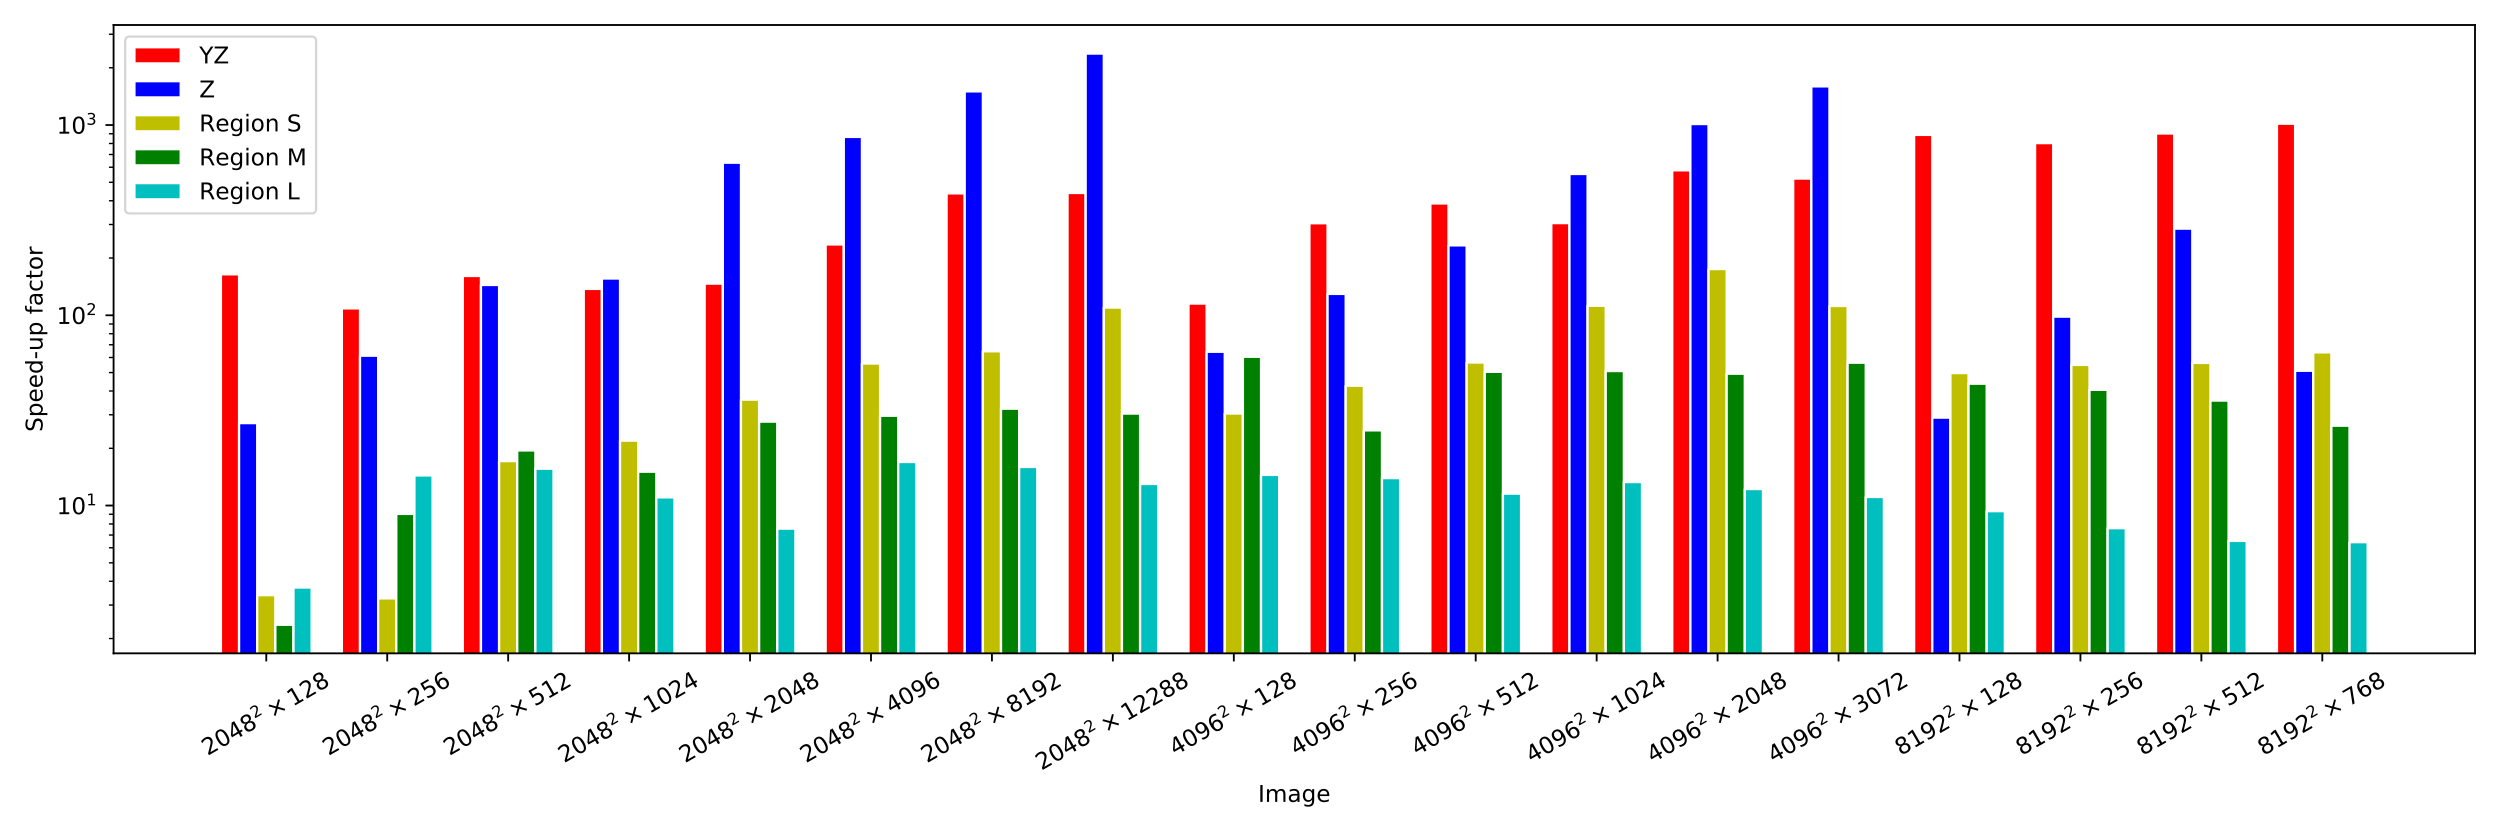 <?xml version="1.0" encoding="utf-8" standalone="no"?>
<!DOCTYPE svg PUBLIC "-//W3C//DTD SVG 1.1//EN"
  "http://www.w3.org/Graphics/SVG/1.1/DTD/svg11.dtd">
<!-- Created with matplotlib (https://matplotlib.org/) -->
<svg height="360pt" version="1.1" viewBox="0 0 1080 360" width="1080pt" xmlns="http://www.w3.org/2000/svg" xmlns:xlink="http://www.w3.org/1999/xlink">
 <defs>
  <style type="text/css">
*{stroke-linecap:butt;stroke-linejoin:round;}
  </style>
 </defs>
 <g id="figure_1">
  <g id="patch_1">
   <path d="M 0 360 
L 1080 360 
L 1080 0 
L 0 0 
z
" style="fill:#ffffff;"/>
  </g>
  <g id="axes_1">
   <g id="patch_2">
    <path d="M 49.068 282.23 
L 1069.2 282.23 
L 1069.2 10.8 
L 49.068 10.8 
z
" style="fill:#ffffff;"/>
   </g>
   <g id="patch_3">
    <path clip-path="url(#pa72e9d0387)" d="M 95.438 82492.736 
L 103.275 82492.736 
L 103.275 118.49 
L 95.438 118.49 
z
" style="fill:#ff0000;stroke:#ffffff;stroke-linejoin:miter;"/>
   </g>
   <g id="patch_4">
    <path clip-path="url(#pa72e9d0387)" d="M 147.686 82492.736 
L 155.523 82492.736 
L 155.523 133.211 
L 147.686 133.211 
z
" style="fill:#ff0000;stroke:#ffffff;stroke-linejoin:miter;"/>
   </g>
   <g id="patch_5">
    <path clip-path="url(#pa72e9d0387)" d="M 199.933 82492.736 
L 207.77 82492.736 
L 207.77 119.224 
L 199.933 119.224 
z
" style="fill:#ff0000;stroke:#ffffff;stroke-linejoin:miter;"/>
   </g>
   <g id="patch_6">
    <path clip-path="url(#pa72e9d0387)" d="M 252.18 82492.736 
L 260.018 82492.736 
L 260.018 124.811 
L 252.18 124.811 
z
" style="fill:#ff0000;stroke:#ffffff;stroke-linejoin:miter;"/>
   </g>
   <g id="patch_7">
    <path clip-path="url(#pa72e9d0387)" d="M 304.428 82492.736 
L 312.265 82492.736 
L 312.265 122.523 
L 304.428 122.523 
z
" style="fill:#ff0000;stroke:#ffffff;stroke-linejoin:miter;"/>
   </g>
   <g id="patch_8">
    <path clip-path="url(#pa72e9d0387)" d="M 356.675 82492.736 
L 364.512 82492.736 
L 364.512 105.614 
L 356.675 105.614 
z
" style="fill:#ff0000;stroke:#ffffff;stroke-linejoin:miter;"/>
   </g>
   <g id="patch_9">
    <path clip-path="url(#pa72e9d0387)" d="M 408.923 82492.736 
L 416.76 82492.736 
L 416.76 83.538 
L 408.923 83.538 
z
" style="fill:#ff0000;stroke:#ffffff;stroke-linejoin:miter;"/>
   </g>
   <g id="patch_10">
    <path clip-path="url(#pa72e9d0387)" d="M 461.17 82492.736 
L 469.007 82492.736 
L 469.007 83.364 
L 461.17 83.364 
z
" style="fill:#ff0000;stroke:#ffffff;stroke-linejoin:miter;"/>
   </g>
   <g id="patch_11">
    <path clip-path="url(#pa72e9d0387)" d="M 513.418 82492.736 
L 521.255 82492.736 
L 521.255 131.147 
L 513.418 131.147 
z
" style="fill:#ff0000;stroke:#ffffff;stroke-linejoin:miter;"/>
   </g>
   <g id="patch_12">
    <path clip-path="url(#pa72e9d0387)" d="M 565.665 82492.736 
L 573.502 82492.736 
L 573.502 96.433 
L 565.665 96.433 
z
" style="fill:#ff0000;stroke:#ffffff;stroke-linejoin:miter;"/>
   </g>
   <g id="patch_13">
    <path clip-path="url(#pa72e9d0387)" d="M 617.913 82492.736 
L 625.75 82492.736 
L 625.75 87.901 
L 617.913 87.901 
z
" style="fill:#ff0000;stroke:#ffffff;stroke-linejoin:miter;"/>
   </g>
   <g id="patch_14">
    <path clip-path="url(#pa72e9d0387)" d="M 670.16 82492.736 
L 677.997 82492.736 
L 677.997 96.397 
L 670.16 96.397 
z
" style="fill:#ff0000;stroke:#ffffff;stroke-linejoin:miter;"/>
   </g>
   <g id="patch_15">
    <path clip-path="url(#pa72e9d0387)" d="M 722.408 82492.736 
L 730.245 82492.736 
L 730.245 73.575 
L 722.408 73.575 
z
" style="fill:#ff0000;stroke:#ffffff;stroke-linejoin:miter;"/>
   </g>
   <g id="patch_16">
    <path clip-path="url(#pa72e9d0387)" d="M 774.655 82492.736 
L 782.492 82492.736 
L 782.492 77.14 
L 774.655 77.14 
z
" style="fill:#ff0000;stroke:#ffffff;stroke-linejoin:miter;"/>
   </g>
   <g id="patch_17">
    <path clip-path="url(#pa72e9d0387)" d="M 826.902 82492.736 
L 834.74 82492.736 
L 834.74 58.285 
L 826.902 58.285 
z
" style="fill:#ff0000;stroke:#ffffff;stroke-linejoin:miter;"/>
   </g>
   <g id="patch_18">
    <path clip-path="url(#pa72e9d0387)" d="M 879.15 82492.736 
L 886.987 82492.736 
L 886.987 61.813 
L 879.15 61.813 
z
" style="fill:#ff0000;stroke:#ffffff;stroke-linejoin:miter;"/>
   </g>
   <g id="patch_19">
    <path clip-path="url(#pa72e9d0387)" d="M 931.397 82492.736 
L 939.234 82492.736 
L 939.234 57.672 
L 931.397 57.672 
z
" style="fill:#ff0000;stroke:#ffffff;stroke-linejoin:miter;"/>
   </g>
   <g id="patch_20">
    <path clip-path="url(#pa72e9d0387)" d="M 983.645 82492.736 
L 991.482 82492.736 
L 991.482 53.45 
L 983.645 53.45 
z
" style="fill:#ff0000;stroke:#ffffff;stroke-linejoin:miter;"/>
   </g>
   <g id="patch_21">
    <path clip-path="url(#pa72e9d0387)" d="M 103.275 82492.736 
L 111.112 82492.736 
L 111.112 182.774 
L 103.275 182.774 
z
" style="fill:#0000ff;stroke:#ffffff;stroke-linejoin:miter;"/>
   </g>
   <g id="patch_22">
    <path clip-path="url(#pa72e9d0387)" d="M 155.523 82492.736 
L 163.36 82492.736 
L 163.36 153.676 
L 155.523 153.676 
z
" style="fill:#0000ff;stroke:#ffffff;stroke-linejoin:miter;"/>
   </g>
   <g id="patch_23">
    <path clip-path="url(#pa72e9d0387)" d="M 207.77 82492.736 
L 215.607 82492.736 
L 215.607 123.115 
L 207.77 123.115 
z
" style="fill:#0000ff;stroke:#ffffff;stroke-linejoin:miter;"/>
   </g>
   <g id="patch_24">
    <path clip-path="url(#pa72e9d0387)" d="M 260.018 82492.736 
L 267.855 82492.736 
L 267.855 120.306 
L 260.018 120.306 
z
" style="fill:#0000ff;stroke:#ffffff;stroke-linejoin:miter;"/>
   </g>
   <g id="patch_25">
    <path clip-path="url(#pa72e9d0387)" d="M 312.265 82492.736 
L 320.102 82492.736 
L 320.102 70.291 
L 312.265 70.291 
z
" style="fill:#0000ff;stroke:#ffffff;stroke-linejoin:miter;"/>
   </g>
   <g id="patch_26">
    <path clip-path="url(#pa72e9d0387)" d="M 364.512 82492.736 
L 372.35 82492.736 
L 372.35 59.139 
L 364.512 59.139 
z
" style="fill:#0000ff;stroke:#ffffff;stroke-linejoin:miter;"/>
   </g>
   <g id="patch_27">
    <path clip-path="url(#pa72e9d0387)" d="M 416.76 82492.736 
L 424.597 82492.736 
L 424.597 39.465 
L 416.76 39.465 
z
" style="fill:#0000ff;stroke:#ffffff;stroke-linejoin:miter;"/>
   </g>
   <g id="patch_28">
    <path clip-path="url(#pa72e9d0387)" d="M 469.007 82492.736 
L 476.845 82492.736 
L 476.845 23.138 
L 469.007 23.138 
z
" style="fill:#0000ff;stroke:#ffffff;stroke-linejoin:miter;"/>
   </g>
   <g id="patch_29">
    <path clip-path="url(#pa72e9d0387)" d="M 521.255 82492.736 
L 529.092 82492.736 
L 529.092 151.961 
L 521.255 151.961 
z
" style="fill:#0000ff;stroke:#ffffff;stroke-linejoin:miter;"/>
   </g>
   <g id="patch_30">
    <path clip-path="url(#pa72e9d0387)" d="M 573.502 82492.736 
L 581.339 82492.736 
L 581.339 126.972 
L 573.502 126.972 
z
" style="fill:#0000ff;stroke:#ffffff;stroke-linejoin:miter;"/>
   </g>
   <g id="patch_31">
    <path clip-path="url(#pa72e9d0387)" d="M 625.75 82492.736 
L 633.587 82492.736 
L 633.587 106.005 
L 625.75 106.005 
z
" style="fill:#0000ff;stroke:#ffffff;stroke-linejoin:miter;"/>
   </g>
   <g id="patch_32">
    <path clip-path="url(#pa72e9d0387)" d="M 677.997 82492.736 
L 685.834 82492.736 
L 685.834 75.166 
L 677.997 75.166 
z
" style="fill:#0000ff;stroke:#ffffff;stroke-linejoin:miter;"/>
   </g>
   <g id="patch_33">
    <path clip-path="url(#pa72e9d0387)" d="M 730.245 82492.736 
L 738.082 82492.736 
L 738.082 53.59 
L 730.245 53.59 
z
" style="fill:#0000ff;stroke:#ffffff;stroke-linejoin:miter;"/>
   </g>
   <g id="patch_34">
    <path clip-path="url(#pa72e9d0387)" d="M 782.492 82492.736 
L 790.329 82492.736 
L 790.329 37.31 
L 782.492 37.31 
z
" style="fill:#0000ff;stroke:#ffffff;stroke-linejoin:miter;"/>
   </g>
   <g id="patch_35">
    <path clip-path="url(#pa72e9d0387)" d="M 834.74 82492.736 
L 842.577 82492.736 
L 842.577 180.418 
L 834.74 180.418 
z
" style="fill:#0000ff;stroke:#ffffff;stroke-linejoin:miter;"/>
   </g>
   <g id="patch_36">
    <path clip-path="url(#pa72e9d0387)" d="M 886.987 82492.736 
L 894.824 82492.736 
L 894.824 136.777 
L 886.987 136.777 
z
" style="fill:#0000ff;stroke:#ffffff;stroke-linejoin:miter;"/>
   </g>
   <g id="patch_37">
    <path clip-path="url(#pa72e9d0387)" d="M 939.234 82492.736 
L 947.072 82492.736 
L 947.072 98.762 
L 939.234 98.762 
z
" style="fill:#0000ff;stroke:#ffffff;stroke-linejoin:miter;"/>
   </g>
   <g id="patch_38">
    <path clip-path="url(#pa72e9d0387)" d="M 991.482 82492.736 
L 999.319 82492.736 
L 999.319 160.176 
L 991.482 160.176 
z
" style="fill:#0000ff;stroke:#ffffff;stroke-linejoin:miter;"/>
   </g>
   <g id="patch_39">
    <path clip-path="url(#pa72e9d0387)" d="M 111.112 82492.736 
L 118.949 82492.736 
L 118.949 257.13 
L 111.112 257.13 
z
" style="fill:#bfbf00;stroke:#ffffff;stroke-linejoin:miter;"/>
   </g>
   <g id="patch_40">
    <path clip-path="url(#pa72e9d0387)" d="M 163.36 82492.736 
L 171.197 82492.736 
L 171.197 258.506 
L 163.36 258.506 
z
" style="fill:#bfbf00;stroke:#ffffff;stroke-linejoin:miter;"/>
   </g>
   <g id="patch_41">
    <path clip-path="url(#pa72e9d0387)" d="M 215.607 82492.736 
L 223.444 82492.736 
L 223.444 199.188 
L 215.607 199.188 
z
" style="fill:#bfbf00;stroke:#ffffff;stroke-linejoin:miter;"/>
   </g>
   <g id="patch_42">
    <path clip-path="url(#pa72e9d0387)" d="M 267.855 82492.736 
L 275.692 82492.736 
L 275.692 190.359 
L 267.855 190.359 
z
" style="fill:#bfbf00;stroke:#ffffff;stroke-linejoin:miter;"/>
   </g>
   <g id="patch_43">
    <path clip-path="url(#pa72e9d0387)" d="M 320.102 82492.736 
L 327.939 82492.736 
L 327.939 172.641 
L 320.102 172.641 
z
" style="fill:#bfbf00;stroke:#ffffff;stroke-linejoin:miter;"/>
   </g>
   <g id="patch_44">
    <path clip-path="url(#pa72e9d0387)" d="M 372.35 82492.736 
L 380.187 82492.736 
L 380.187 157.048 
L 372.35 157.048 
z
" style="fill:#bfbf00;stroke:#ffffff;stroke-linejoin:miter;"/>
   </g>
   <g id="patch_45">
    <path clip-path="url(#pa72e9d0387)" d="M 424.597 82492.736 
L 432.434 82492.736 
L 432.434 151.756 
L 424.597 151.756 
z
" style="fill:#bfbf00;stroke:#ffffff;stroke-linejoin:miter;"/>
   </g>
   <g id="patch_46">
    <path clip-path="url(#pa72e9d0387)" d="M 476.845 82492.736 
L 484.682 82492.736 
L 484.682 132.882 
L 476.845 132.882 
z
" style="fill:#bfbf00;stroke:#ffffff;stroke-linejoin:miter;"/>
   </g>
   <g id="patch_47">
    <path clip-path="url(#pa72e9d0387)" d="M 529.092 82492.736 
L 536.929 82492.736 
L 536.929 178.644 
L 529.092 178.644 
z
" style="fill:#bfbf00;stroke:#ffffff;stroke-linejoin:miter;"/>
   </g>
   <g id="patch_48">
    <path clip-path="url(#pa72e9d0387)" d="M 581.339 82492.736 
L 589.177 82492.736 
L 589.177 166.638 
L 581.339 166.638 
z
" style="fill:#bfbf00;stroke:#ffffff;stroke-linejoin:miter;"/>
   </g>
   <g id="patch_49">
    <path clip-path="url(#pa72e9d0387)" d="M 633.587 82492.736 
L 641.424 82492.736 
L 641.424 156.593 
L 633.587 156.593 
z
" style="fill:#bfbf00;stroke:#ffffff;stroke-linejoin:miter;"/>
   </g>
   <g id="patch_50">
    <path clip-path="url(#pa72e9d0387)" d="M 685.834 82492.736 
L 693.671 82492.736 
L 693.671 132.092 
L 685.834 132.092 
z
" style="fill:#bfbf00;stroke:#ffffff;stroke-linejoin:miter;"/>
   </g>
   <g id="patch_51">
    <path clip-path="url(#pa72e9d0387)" d="M 738.082 82492.736 
L 745.919 82492.736 
L 745.919 116.227 
L 738.082 116.227 
z
" style="fill:#bfbf00;stroke:#ffffff;stroke-linejoin:miter;"/>
   </g>
   <g id="patch_52">
    <path clip-path="url(#pa72e9d0387)" d="M 790.329 82492.736 
L 798.166 82492.736 
L 798.166 132.168 
L 790.329 132.168 
z
" style="fill:#bfbf00;stroke:#ffffff;stroke-linejoin:miter;"/>
   </g>
   <g id="patch_53">
    <path clip-path="url(#pa72e9d0387)" d="M 842.577 82492.736 
L 850.414 82492.736 
L 850.414 161.168 
L 842.577 161.168 
z
" style="fill:#bfbf00;stroke:#ffffff;stroke-linejoin:miter;"/>
   </g>
   <g id="patch_54">
    <path clip-path="url(#pa72e9d0387)" d="M 894.824 82492.736 
L 902.661 82492.736 
L 902.661 157.639 
L 894.824 157.639 
z
" style="fill:#bfbf00;stroke:#ffffff;stroke-linejoin:miter;"/>
   </g>
   <g id="patch_55">
    <path clip-path="url(#pa72e9d0387)" d="M 947.072 82492.736 
L 954.909 82492.736 
L 954.909 156.764 
L 947.072 156.764 
z
" style="fill:#bfbf00;stroke:#ffffff;stroke-linejoin:miter;"/>
   </g>
   <g id="patch_56">
    <path clip-path="url(#pa72e9d0387)" d="M 999.319 82492.736 
L 1007.156 82492.736 
L 1007.156 152.224 
L 999.319 152.224 
z
" style="fill:#bfbf00;stroke:#ffffff;stroke-linejoin:miter;"/>
   </g>
   <g id="patch_57">
    <path clip-path="url(#pa72e9d0387)" d="M 118.949 82492.736 
L 126.787 82492.736 
L 126.787 269.893 
L 118.949 269.893 
z
" style="fill:#008000;stroke:#ffffff;stroke-linejoin:miter;"/>
   </g>
   <g id="patch_58">
    <path clip-path="url(#pa72e9d0387)" d="M 171.197 82492.736 
L 179.034 82492.736 
L 179.034 222.021 
L 171.197 222.021 
z
" style="fill:#008000;stroke:#ffffff;stroke-linejoin:miter;"/>
   </g>
   <g id="patch_59">
    <path clip-path="url(#pa72e9d0387)" d="M 223.444 82492.736 
L 231.281 82492.736 
L 231.281 194.58 
L 223.444 194.58 
z
" style="fill:#008000;stroke:#ffffff;stroke-linejoin:miter;"/>
   </g>
   <g id="patch_60">
    <path clip-path="url(#pa72e9d0387)" d="M 275.692 82492.736 
L 283.529 82492.736 
L 283.529 203.777 
L 275.692 203.777 
z
" style="fill:#008000;stroke:#ffffff;stroke-linejoin:miter;"/>
   </g>
   <g id="patch_61">
    <path clip-path="url(#pa72e9d0387)" d="M 327.939 82492.736 
L 335.776 82492.736 
L 335.776 182.147 
L 327.939 182.147 
z
" style="fill:#008000;stroke:#ffffff;stroke-linejoin:miter;"/>
   </g>
   <g id="patch_62">
    <path clip-path="url(#pa72e9d0387)" d="M 380.187 82492.736 
L 388.024 82492.736 
L 388.024 179.606 
L 380.187 179.606 
z
" style="fill:#008000;stroke:#ffffff;stroke-linejoin:miter;"/>
   </g>
   <g id="patch_63">
    <path clip-path="url(#pa72e9d0387)" d="M 432.434 82492.736 
L 440.271 82492.736 
L 440.271 176.557 
L 432.434 176.557 
z
" style="fill:#008000;stroke:#ffffff;stroke-linejoin:miter;"/>
   </g>
   <g id="patch_64">
    <path clip-path="url(#pa72e9d0387)" d="M 484.682 82492.736 
L 492.519 82492.736 
L 492.519 178.665 
L 484.682 178.665 
z
" style="fill:#008000;stroke:#ffffff;stroke-linejoin:miter;"/>
   </g>
   <g id="patch_65">
    <path clip-path="url(#pa72e9d0387)" d="M 536.929 82492.736 
L 544.766 82492.736 
L 544.766 154.114 
L 536.929 154.114 
z
" style="fill:#008000;stroke:#ffffff;stroke-linejoin:miter;"/>
   </g>
   <g id="patch_66">
    <path clip-path="url(#pa72e9d0387)" d="M 589.177 82492.736 
L 597.014 82492.736 
L 597.014 185.921 
L 589.177 185.921 
z
" style="fill:#008000;stroke:#ffffff;stroke-linejoin:miter;"/>
   </g>
   <g id="patch_67">
    <path clip-path="url(#pa72e9d0387)" d="M 641.424 82492.736 
L 649.261 82492.736 
L 649.261 160.641 
L 641.424 160.641 
z
" style="fill:#008000;stroke:#ffffff;stroke-linejoin:miter;"/>
   </g>
   <g id="patch_68">
    <path clip-path="url(#pa72e9d0387)" d="M 693.671 82492.736 
L 701.509 82492.736 
L 701.509 160.277 
L 693.671 160.277 
z
" style="fill:#008000;stroke:#ffffff;stroke-linejoin:miter;"/>
   </g>
   <g id="patch_69">
    <path clip-path="url(#pa72e9d0387)" d="M 745.919 82492.736 
L 753.756 82492.736 
L 753.756 161.439 
L 745.919 161.439 
z
" style="fill:#008000;stroke:#ffffff;stroke-linejoin:miter;"/>
   </g>
   <g id="patch_70">
    <path clip-path="url(#pa72e9d0387)" d="M 798.166 82492.736 
L 806.003 82492.736 
L 806.003 156.704 
L 798.166 156.704 
z
" style="fill:#008000;stroke:#ffffff;stroke-linejoin:miter;"/>
   </g>
   <g id="patch_71">
    <path clip-path="url(#pa72e9d0387)" d="M 850.414 82492.736 
L 858.251 82492.736 
L 858.251 165.759 
L 850.414 165.759 
z
" style="fill:#008000;stroke:#ffffff;stroke-linejoin:miter;"/>
   </g>
   <g id="patch_72">
    <path clip-path="url(#pa72e9d0387)" d="M 902.661 82492.736 
L 910.498 82492.736 
L 910.498 168.409 
L 902.661 168.409 
z
" style="fill:#008000;stroke:#ffffff;stroke-linejoin:miter;"/>
   </g>
   <g id="patch_73">
    <path clip-path="url(#pa72e9d0387)" d="M 954.909 82492.736 
L 962.746 82492.736 
L 962.746 173.061 
L 954.909 173.061 
z
" style="fill:#008000;stroke:#ffffff;stroke-linejoin:miter;"/>
   </g>
   <g id="patch_74">
    <path clip-path="url(#pa72e9d0387)" d="M 1007.156 82492.736 
L 1014.993 82492.736 
L 1014.993 183.904 
L 1007.156 183.904 
z
" style="fill:#008000;stroke:#ffffff;stroke-linejoin:miter;"/>
   </g>
   <g id="patch_75">
    <path clip-path="url(#pa72e9d0387)" d="M 126.787 82492.736 
L 134.624 82492.736 
L 134.624 253.808 
L 126.787 253.808 
z
" style="fill:#00bfbf;stroke:#ffffff;stroke-linejoin:miter;"/>
   </g>
   <g id="patch_76">
    <path clip-path="url(#pa72e9d0387)" d="M 179.034 82492.736 
L 186.871 82492.736 
L 186.871 205.381 
L 179.034 205.381 
z
" style="fill:#00bfbf;stroke:#ffffff;stroke-linejoin:miter;"/>
   </g>
   <g id="patch_77">
    <path clip-path="url(#pa72e9d0387)" d="M 231.281 82492.736 
L 239.119 82492.736 
L 239.119 202.493 
L 231.281 202.493 
z
" style="fill:#00bfbf;stroke:#ffffff;stroke-linejoin:miter;"/>
   </g>
   <g id="patch_78">
    <path clip-path="url(#pa72e9d0387)" d="M 283.529 82492.736 
L 291.366 82492.736 
L 291.366 214.863 
L 283.529 214.863 
z
" style="fill:#00bfbf;stroke:#ffffff;stroke-linejoin:miter;"/>
   </g>
   <g id="patch_79">
    <path clip-path="url(#pa72e9d0387)" d="M 335.776 82492.736 
L 343.613 82492.736 
L 343.613 228.365 
L 335.776 228.365 
z
" style="fill:#00bfbf;stroke:#ffffff;stroke-linejoin:miter;"/>
   </g>
   <g id="patch_80">
    <path clip-path="url(#pa72e9d0387)" d="M 388.024 82492.736 
L 395.861 82492.736 
L 395.861 199.578 
L 388.024 199.578 
z
" style="fill:#00bfbf;stroke:#ffffff;stroke-linejoin:miter;"/>
   </g>
   <g id="patch_81">
    <path clip-path="url(#pa72e9d0387)" d="M 440.271 82492.736 
L 448.108 82492.736 
L 448.108 201.745 
L 440.271 201.745 
z
" style="fill:#00bfbf;stroke:#ffffff;stroke-linejoin:miter;"/>
   </g>
   <g id="patch_82">
    <path clip-path="url(#pa72e9d0387)" d="M 492.519 82492.736 
L 500.356 82492.736 
L 500.356 209.079 
L 492.519 209.079 
z
" style="fill:#00bfbf;stroke:#ffffff;stroke-linejoin:miter;"/>
   </g>
   <g id="patch_83">
    <path clip-path="url(#pa72e9d0387)" d="M 544.766 82492.736 
L 552.603 82492.736 
L 552.603 205.167 
L 544.766 205.167 
z
" style="fill:#00bfbf;stroke:#ffffff;stroke-linejoin:miter;"/>
   </g>
   <g id="patch_84">
    <path clip-path="url(#pa72e9d0387)" d="M 597.014 82492.736 
L 604.851 82492.736 
L 604.851 206.538 
L 597.014 206.538 
z
" style="fill:#00bfbf;stroke:#ffffff;stroke-linejoin:miter;"/>
   </g>
   <g id="patch_85">
    <path clip-path="url(#pa72e9d0387)" d="M 649.261 82492.736 
L 657.098 82492.736 
L 657.098 213.247 
L 649.261 213.247 
z
" style="fill:#00bfbf;stroke:#ffffff;stroke-linejoin:miter;"/>
   </g>
   <g id="patch_86">
    <path clip-path="url(#pa72e9d0387)" d="M 701.509 82492.736 
L 709.346 82492.736 
L 709.346 208.229 
L 701.509 208.229 
z
" style="fill:#00bfbf;stroke:#ffffff;stroke-linejoin:miter;"/>
   </g>
   <g id="patch_87">
    <path clip-path="url(#pa72e9d0387)" d="M 753.756 82492.736 
L 761.593 82492.736 
L 761.593 211.278 
L 753.756 211.278 
z
" style="fill:#00bfbf;stroke:#ffffff;stroke-linejoin:miter;"/>
   </g>
   <g id="patch_88">
    <path clip-path="url(#pa72e9d0387)" d="M 806.003 82492.736 
L 813.841 82492.736 
L 813.841 214.708 
L 806.003 214.708 
z
" style="fill:#00bfbf;stroke:#ffffff;stroke-linejoin:miter;"/>
   </g>
   <g id="patch_89">
    <path clip-path="url(#pa72e9d0387)" d="M 858.251 82492.736 
L 866.088 82492.736 
L 866.088 220.839 
L 858.251 220.839 
z
" style="fill:#00bfbf;stroke:#ffffff;stroke-linejoin:miter;"/>
   </g>
   <g id="patch_90">
    <path clip-path="url(#pa72e9d0387)" d="M 910.498 82492.736 
L 918.335 82492.736 
L 918.335 228.183 
L 910.498 228.183 
z
" style="fill:#00bfbf;stroke:#ffffff;stroke-linejoin:miter;"/>
   </g>
   <g id="patch_91">
    <path clip-path="url(#pa72e9d0387)" d="M 962.746 82492.736 
L 970.583 82492.736 
L 970.583 233.665 
L 962.746 233.665 
z
" style="fill:#00bfbf;stroke:#ffffff;stroke-linejoin:miter;"/>
   </g>
   <g id="patch_92">
    <path clip-path="url(#pa72e9d0387)" d="M 1014.993 82492.736 
L 1022.83 82492.736 
L 1022.83 234.221 
L 1014.993 234.221 
z
" style="fill:#00bfbf;stroke:#ffffff;stroke-linejoin:miter;"/>
   </g>
   <g id="matplotlib.axis_1">
    <g id="xtick_1">
     <g id="line2d_1">
      <defs>
       <path d="M 0 0 
L 0 3.5 
" id="m7987976dc7" style="stroke:#000000;stroke-width:0.8;"/>
      </defs>
      <g>
       <use style="stroke:#000000;stroke-width:0.8;" x="115.031" xlink:href="#m7987976dc7" y="282.23"/>
      </g>
     </g>
     <g id="text_1">
      <!-- $2048^2 \times 128$ -->
      <defs>
       <path d="M 19.188 8.297 
L 53.609 8.297 
L 53.609 0 
L 7.328 0 
L 7.328 8.297 
Q 12.938 14.109 22.625 23.891 
Q 32.328 33.688 34.812 36.531 
Q 39.547 41.844 41.422 45.531 
Q 43.312 49.219 43.312 52.781 
Q 43.312 58.594 39.234 62.25 
Q 35.156 65.922 28.609 65.922 
Q 23.969 65.922 18.812 64.312 
Q 13.672 62.703 7.812 59.422 
L 7.812 69.391 
Q 13.766 71.781 18.938 73 
Q 24.125 74.219 28.422 74.219 
Q 39.75 74.219 46.484 68.547 
Q 53.219 62.891 53.219 53.422 
Q 53.219 48.922 51.531 44.891 
Q 49.859 40.875 45.406 35.406 
Q 44.188 33.984 37.641 27.219 
Q 31.109 20.453 19.188 8.297 
z
" id="DejaVuSans-50"/>
       <path d="M 31.781 66.406 
Q 24.172 66.406 20.328 58.906 
Q 16.5 51.422 16.5 36.375 
Q 16.5 21.391 20.328 13.891 
Q 24.172 6.391 31.781 6.391 
Q 39.453 6.391 43.281 13.891 
Q 47.125 21.391 47.125 36.375 
Q 47.125 51.422 43.281 58.906 
Q 39.453 66.406 31.781 66.406 
z
M 31.781 74.219 
Q 44.047 74.219 50.516 64.516 
Q 56.984 54.828 56.984 36.375 
Q 56.984 17.969 50.516 8.266 
Q 44.047 -1.422 31.781 -1.422 
Q 19.531 -1.422 13.062 8.266 
Q 6.594 17.969 6.594 36.375 
Q 6.594 54.828 13.062 64.516 
Q 19.531 74.219 31.781 74.219 
z
" id="DejaVuSans-48"/>
       <path d="M 37.797 64.312 
L 12.891 25.391 
L 37.797 25.391 
z
M 35.203 72.906 
L 47.609 72.906 
L 47.609 25.391 
L 58.016 25.391 
L 58.016 17.188 
L 47.609 17.188 
L 47.609 0 
L 37.797 0 
L 37.797 17.188 
L 4.891 17.188 
L 4.891 26.703 
z
" id="DejaVuSans-52"/>
       <path d="M 31.781 34.625 
Q 24.75 34.625 20.719 30.859 
Q 16.703 27.094 16.703 20.516 
Q 16.703 13.922 20.719 10.156 
Q 24.75 6.391 31.781 6.391 
Q 38.812 6.391 42.859 10.172 
Q 46.922 13.969 46.922 20.516 
Q 46.922 27.094 42.891 30.859 
Q 38.875 34.625 31.781 34.625 
z
M 21.922 38.812 
Q 15.578 40.375 12.031 44.719 
Q 8.5 49.078 8.5 55.328 
Q 8.5 64.062 14.719 69.141 
Q 20.953 74.219 31.781 74.219 
Q 42.672 74.219 48.875 69.141 
Q 55.078 64.062 55.078 55.328 
Q 55.078 49.078 51.531 44.719 
Q 48 40.375 41.703 38.812 
Q 48.828 37.156 52.797 32.312 
Q 56.781 27.484 56.781 20.516 
Q 56.781 9.906 50.312 4.234 
Q 43.844 -1.422 31.781 -1.422 
Q 19.734 -1.422 13.25 4.234 
Q 6.781 9.906 6.781 20.516 
Q 6.781 27.484 10.781 32.312 
Q 14.797 37.156 21.922 38.812 
z
M 18.312 54.391 
Q 18.312 48.734 21.844 45.562 
Q 25.391 42.391 31.781 42.391 
Q 38.141 42.391 41.719 45.562 
Q 45.312 48.734 45.312 54.391 
Q 45.312 60.062 41.719 63.234 
Q 38.141 66.406 31.781 66.406 
Q 25.391 66.406 21.844 63.234 
Q 18.312 60.062 18.312 54.391 
z
" id="DejaVuSans-56"/>
       <path d="M 70.125 53.719 
L 47.797 31.297 
L 70.125 8.984 
L 64.312 3.078 
L 41.891 25.484 
L 19.484 3.078 
L 13.719 8.984 
L 35.984 31.297 
L 13.719 53.719 
L 19.484 59.625 
L 41.891 37.203 
L 64.312 59.625 
z
" id="DejaVuSans-215"/>
       <path d="M 12.406 8.297 
L 28.516 8.297 
L 28.516 63.922 
L 10.984 60.406 
L 10.984 69.391 
L 28.422 72.906 
L 38.281 72.906 
L 38.281 8.297 
L 54.391 8.297 
L 54.391 0 
L 12.406 0 
z
" id="DejaVuSans-49"/>
      </defs>
      <g transform="translate(89.694 326.661)rotate(-30)scale(0.1 -0.1)">
       <use transform="translate(0 0.766)" xlink:href="#DejaVuSans-50"/>
       <use transform="translate(63.623 0.766)" xlink:href="#DejaVuSans-48"/>
       <use transform="translate(127.246 0.766)" xlink:href="#DejaVuSans-52"/>
       <use transform="translate(190.869 0.766)" xlink:href="#DejaVuSans-56"/>
       <use transform="translate(255.449 39.047)scale(0.7)" xlink:href="#DejaVuSans-50"/>
       <use transform="translate(322.202 0.766)" xlink:href="#DejaVuSans-215"/>
       <use transform="translate(425.474 0.766)" xlink:href="#DejaVuSans-49"/>
       <use transform="translate(489.097 0.766)" xlink:href="#DejaVuSans-50"/>
       <use transform="translate(552.72 0.766)" xlink:href="#DejaVuSans-56"/>
      </g>
     </g>
    </g>
    <g id="xtick_2">
     <g id="line2d_2">
      <g>
       <use style="stroke:#000000;stroke-width:0.8;" x="167.278" xlink:href="#m7987976dc7" y="282.23"/>
      </g>
     </g>
     <g id="text_2">
      <!-- $2048^2 \times 256$ -->
      <defs>
       <path d="M 10.797 72.906 
L 49.516 72.906 
L 49.516 64.594 
L 19.828 64.594 
L 19.828 46.734 
Q 21.969 47.469 24.109 47.828 
Q 26.266 48.188 28.422 48.188 
Q 40.625 48.188 47.75 41.5 
Q 54.891 34.812 54.891 23.391 
Q 54.891 11.625 47.562 5.094 
Q 40.234 -1.422 26.906 -1.422 
Q 22.312 -1.422 17.547 -0.641 
Q 12.797 0.141 7.719 1.703 
L 7.719 11.625 
Q 12.109 9.234 16.797 8.062 
Q 21.484 6.891 26.703 6.891 
Q 35.156 6.891 40.078 11.328 
Q 45.016 15.766 45.016 23.391 
Q 45.016 31 40.078 35.438 
Q 35.156 39.891 26.703 39.891 
Q 22.75 39.891 18.812 39.016 
Q 14.891 38.141 10.797 36.281 
z
" id="DejaVuSans-53"/>
       <path d="M 33.016 40.375 
Q 26.375 40.375 22.484 35.828 
Q 18.609 31.297 18.609 23.391 
Q 18.609 15.531 22.484 10.953 
Q 26.375 6.391 33.016 6.391 
Q 39.656 6.391 43.531 10.953 
Q 47.406 15.531 47.406 23.391 
Q 47.406 31.297 43.531 35.828 
Q 39.656 40.375 33.016 40.375 
z
M 52.594 71.297 
L 52.594 62.312 
Q 48.875 64.062 45.094 64.984 
Q 41.312 65.922 37.594 65.922 
Q 27.828 65.922 22.672 59.328 
Q 17.531 52.734 16.797 39.406 
Q 19.672 43.656 24.016 45.922 
Q 28.375 48.188 33.594 48.188 
Q 44.578 48.188 50.953 41.516 
Q 57.328 34.859 57.328 23.391 
Q 57.328 12.156 50.688 5.359 
Q 44.047 -1.422 33.016 -1.422 
Q 20.359 -1.422 13.672 8.266 
Q 6.984 17.969 6.984 36.375 
Q 6.984 53.656 15.188 63.938 
Q 23.391 74.219 37.203 74.219 
Q 40.922 74.219 44.703 73.484 
Q 48.484 72.75 52.594 71.297 
z
" id="DejaVuSans-54"/>
      </defs>
      <g transform="translate(141.941 326.661)rotate(-30)scale(0.1 -0.1)">
       <use transform="translate(0 0.766)" xlink:href="#DejaVuSans-50"/>
       <use transform="translate(63.623 0.766)" xlink:href="#DejaVuSans-48"/>
       <use transform="translate(127.246 0.766)" xlink:href="#DejaVuSans-52"/>
       <use transform="translate(190.869 0.766)" xlink:href="#DejaVuSans-56"/>
       <use transform="translate(255.449 39.047)scale(0.7)" xlink:href="#DejaVuSans-50"/>
       <use transform="translate(322.202 0.766)" xlink:href="#DejaVuSans-215"/>
       <use transform="translate(425.474 0.766)" xlink:href="#DejaVuSans-50"/>
       <use transform="translate(489.097 0.766)" xlink:href="#DejaVuSans-53"/>
       <use transform="translate(552.72 0.766)" xlink:href="#DejaVuSans-54"/>
      </g>
     </g>
    </g>
    <g id="xtick_3">
     <g id="line2d_3">
      <g>
       <use style="stroke:#000000;stroke-width:0.8;" x="219.526" xlink:href="#m7987976dc7" y="282.23"/>
      </g>
     </g>
     <g id="text_3">
      <!-- $2048^2 \times 512$ -->
      <g transform="translate(194.189 326.661)rotate(-30)scale(0.1 -0.1)">
       <use transform="translate(0 0.766)" xlink:href="#DejaVuSans-50"/>
       <use transform="translate(63.623 0.766)" xlink:href="#DejaVuSans-48"/>
       <use transform="translate(127.246 0.766)" xlink:href="#DejaVuSans-52"/>
       <use transform="translate(190.869 0.766)" xlink:href="#DejaVuSans-56"/>
       <use transform="translate(255.449 39.047)scale(0.7)" xlink:href="#DejaVuSans-50"/>
       <use transform="translate(322.202 0.766)" xlink:href="#DejaVuSans-215"/>
       <use transform="translate(425.474 0.766)" xlink:href="#DejaVuSans-53"/>
       <use transform="translate(489.097 0.766)" xlink:href="#DejaVuSans-49"/>
       <use transform="translate(552.72 0.766)" xlink:href="#DejaVuSans-50"/>
      </g>
     </g>
    </g>
    <g id="xtick_4">
     <g id="line2d_4">
      <g>
       <use style="stroke:#000000;stroke-width:0.8;" x="271.773" xlink:href="#m7987976dc7" y="282.23"/>
      </g>
     </g>
     <g id="text_4">
      <!-- $2048^2 \times 1024$ -->
      <g transform="translate(243.708 329.811)rotate(-30)scale(0.1 -0.1)">
       <use transform="translate(0 0.766)" xlink:href="#DejaVuSans-50"/>
       <use transform="translate(63.623 0.766)" xlink:href="#DejaVuSans-48"/>
       <use transform="translate(127.246 0.766)" xlink:href="#DejaVuSans-52"/>
       <use transform="translate(190.869 0.766)" xlink:href="#DejaVuSans-56"/>
       <use transform="translate(255.449 39.047)scale(0.7)" xlink:href="#DejaVuSans-50"/>
       <use transform="translate(322.202 0.766)" xlink:href="#DejaVuSans-215"/>
       <use transform="translate(425.474 0.766)" xlink:href="#DejaVuSans-49"/>
       <use transform="translate(489.097 0.766)" xlink:href="#DejaVuSans-48"/>
       <use transform="translate(552.72 0.766)" xlink:href="#DejaVuSans-50"/>
       <use transform="translate(616.343 0.766)" xlink:href="#DejaVuSans-52"/>
      </g>
     </g>
    </g>
    <g id="xtick_5">
     <g id="line2d_5">
      <g>
       <use style="stroke:#000000;stroke-width:0.8;" x="324.021" xlink:href="#m7987976dc7" y="282.23"/>
      </g>
     </g>
     <g id="text_5">
      <!-- $2048^2 \times 2048$ -->
      <g transform="translate(295.956 329.811)rotate(-30)scale(0.1 -0.1)">
       <use transform="translate(0 0.766)" xlink:href="#DejaVuSans-50"/>
       <use transform="translate(63.623 0.766)" xlink:href="#DejaVuSans-48"/>
       <use transform="translate(127.246 0.766)" xlink:href="#DejaVuSans-52"/>
       <use transform="translate(190.869 0.766)" xlink:href="#DejaVuSans-56"/>
       <use transform="translate(255.449 39.047)scale(0.7)" xlink:href="#DejaVuSans-50"/>
       <use transform="translate(322.202 0.766)" xlink:href="#DejaVuSans-215"/>
       <use transform="translate(425.474 0.766)" xlink:href="#DejaVuSans-50"/>
       <use transform="translate(489.097 0.766)" xlink:href="#DejaVuSans-48"/>
       <use transform="translate(552.72 0.766)" xlink:href="#DejaVuSans-52"/>
       <use transform="translate(616.343 0.766)" xlink:href="#DejaVuSans-56"/>
      </g>
     </g>
    </g>
    <g id="xtick_6">
     <g id="line2d_6">
      <g>
       <use style="stroke:#000000;stroke-width:0.8;" x="376.268" xlink:href="#m7987976dc7" y="282.23"/>
      </g>
     </g>
     <g id="text_6">
      <!-- $2048^2 \times 4096$ -->
      <defs>
       <path d="M 10.984 1.516 
L 10.984 10.5 
Q 14.703 8.734 18.5 7.812 
Q 22.312 6.891 25.984 6.891 
Q 35.75 6.891 40.891 13.453 
Q 46.047 20.016 46.781 33.406 
Q 43.953 29.203 39.594 26.953 
Q 35.25 24.703 29.984 24.703 
Q 19.047 24.703 12.672 31.312 
Q 6.297 37.938 6.297 49.422 
Q 6.297 60.641 12.938 67.422 
Q 19.578 74.219 30.609 74.219 
Q 43.266 74.219 49.922 64.516 
Q 56.594 54.828 56.594 36.375 
Q 56.594 19.141 48.406 8.859 
Q 40.234 -1.422 26.422 -1.422 
Q 22.703 -1.422 18.891 -0.688 
Q 15.094 0.047 10.984 1.516 
z
M 30.609 32.422 
Q 37.25 32.422 41.125 36.953 
Q 45.016 41.5 45.016 49.422 
Q 45.016 57.281 41.125 61.844 
Q 37.25 66.406 30.609 66.406 
Q 23.969 66.406 20.094 61.844 
Q 16.219 57.281 16.219 49.422 
Q 16.219 41.5 20.094 36.953 
Q 23.969 32.422 30.609 32.422 
z
" id="DejaVuSans-57"/>
      </defs>
      <g transform="translate(348.203 329.811)rotate(-30)scale(0.1 -0.1)">
       <use transform="translate(0 0.766)" xlink:href="#DejaVuSans-50"/>
       <use transform="translate(63.623 0.766)" xlink:href="#DejaVuSans-48"/>
       <use transform="translate(127.246 0.766)" xlink:href="#DejaVuSans-52"/>
       <use transform="translate(190.869 0.766)" xlink:href="#DejaVuSans-56"/>
       <use transform="translate(255.449 39.047)scale(0.7)" xlink:href="#DejaVuSans-50"/>
       <use transform="translate(322.202 0.766)" xlink:href="#DejaVuSans-215"/>
       <use transform="translate(425.474 0.766)" xlink:href="#DejaVuSans-52"/>
       <use transform="translate(489.097 0.766)" xlink:href="#DejaVuSans-48"/>
       <use transform="translate(552.72 0.766)" xlink:href="#DejaVuSans-57"/>
       <use transform="translate(616.343 0.766)" xlink:href="#DejaVuSans-54"/>
      </g>
     </g>
    </g>
    <g id="xtick_7">
     <g id="line2d_7">
      <g>
       <use style="stroke:#000000;stroke-width:0.8;" x="428.516" xlink:href="#m7987976dc7" y="282.23"/>
      </g>
     </g>
     <g id="text_7">
      <!-- $2048^2 \times 8192$ -->
      <g transform="translate(400.45 329.811)rotate(-30)scale(0.1 -0.1)">
       <use transform="translate(0 0.766)" xlink:href="#DejaVuSans-50"/>
       <use transform="translate(63.623 0.766)" xlink:href="#DejaVuSans-48"/>
       <use transform="translate(127.246 0.766)" xlink:href="#DejaVuSans-52"/>
       <use transform="translate(190.869 0.766)" xlink:href="#DejaVuSans-56"/>
       <use transform="translate(255.449 39.047)scale(0.7)" xlink:href="#DejaVuSans-50"/>
       <use transform="translate(322.202 0.766)" xlink:href="#DejaVuSans-215"/>
       <use transform="translate(425.474 0.766)" xlink:href="#DejaVuSans-56"/>
       <use transform="translate(489.097 0.766)" xlink:href="#DejaVuSans-49"/>
       <use transform="translate(552.72 0.766)" xlink:href="#DejaVuSans-57"/>
       <use transform="translate(616.327 0.766)" xlink:href="#DejaVuSans-50"/>
      </g>
     </g>
    </g>
    <g id="xtick_8">
     <g id="line2d_8">
      <g>
       <use style="stroke:#000000;stroke-width:0.8;" x="480.763" xlink:href="#m7987976dc7" y="282.23"/>
      </g>
     </g>
     <g id="text_8">
      <!-- $2048^2 \times 12288$ -->
      <g transform="translate(449.927 333.011)rotate(-30)scale(0.1 -0.1)">
       <use transform="translate(0 0.766)" xlink:href="#DejaVuSans-50"/>
       <use transform="translate(63.623 0.766)" xlink:href="#DejaVuSans-48"/>
       <use transform="translate(127.246 0.766)" xlink:href="#DejaVuSans-52"/>
       <use transform="translate(190.869 0.766)" xlink:href="#DejaVuSans-56"/>
       <use transform="translate(255.449 39.047)scale(0.7)" xlink:href="#DejaVuSans-50"/>
       <use transform="translate(322.202 0.766)" xlink:href="#DejaVuSans-215"/>
       <use transform="translate(425.474 0.766)" xlink:href="#DejaVuSans-49"/>
       <use transform="translate(489.097 0.766)" xlink:href="#DejaVuSans-50"/>
       <use transform="translate(552.72 0.766)" xlink:href="#DejaVuSans-50"/>
       <use transform="translate(616.343 0.766)" xlink:href="#DejaVuSans-56"/>
       <use transform="translate(679.966 0.766)" xlink:href="#DejaVuSans-56"/>
      </g>
     </g>
    </g>
    <g id="xtick_9">
     <g id="line2d_9">
      <g>
       <use style="stroke:#000000;stroke-width:0.8;" x="533.011" xlink:href="#m7987976dc7" y="282.23"/>
      </g>
     </g>
     <g id="text_9">
      <!-- $4096^2 \times 128$ -->
      <g transform="translate(507.673 326.661)rotate(-30)scale(0.1 -0.1)">
       <use transform="translate(0 0.766)" xlink:href="#DejaVuSans-52"/>
       <use transform="translate(63.623 0.766)" xlink:href="#DejaVuSans-48"/>
       <use transform="translate(127.246 0.766)" xlink:href="#DejaVuSans-57"/>
       <use transform="translate(190.869 0.766)" xlink:href="#DejaVuSans-54"/>
       <use transform="translate(255.449 39.047)scale(0.7)" xlink:href="#DejaVuSans-50"/>
       <use transform="translate(322.202 0.766)" xlink:href="#DejaVuSans-215"/>
       <use transform="translate(425.474 0.766)" xlink:href="#DejaVuSans-49"/>
       <use transform="translate(489.097 0.766)" xlink:href="#DejaVuSans-50"/>
       <use transform="translate(552.72 0.766)" xlink:href="#DejaVuSans-56"/>
      </g>
     </g>
    </g>
    <g id="xtick_10">
     <g id="line2d_10">
      <g>
       <use style="stroke:#000000;stroke-width:0.8;" x="585.258" xlink:href="#m7987976dc7" y="282.23"/>
      </g>
     </g>
     <g id="text_10">
      <!-- $4096^2 \times 256$ -->
      <g transform="translate(559.921 326.661)rotate(-30)scale(0.1 -0.1)">
       <use transform="translate(0 0.766)" xlink:href="#DejaVuSans-52"/>
       <use transform="translate(63.623 0.766)" xlink:href="#DejaVuSans-48"/>
       <use transform="translate(127.246 0.766)" xlink:href="#DejaVuSans-57"/>
       <use transform="translate(190.869 0.766)" xlink:href="#DejaVuSans-54"/>
       <use transform="translate(255.449 39.047)scale(0.7)" xlink:href="#DejaVuSans-50"/>
       <use transform="translate(322.202 0.766)" xlink:href="#DejaVuSans-215"/>
       <use transform="translate(425.474 0.766)" xlink:href="#DejaVuSans-50"/>
       <use transform="translate(489.097 0.766)" xlink:href="#DejaVuSans-53"/>
       <use transform="translate(552.72 0.766)" xlink:href="#DejaVuSans-54"/>
      </g>
     </g>
    </g>
    <g id="xtick_11">
     <g id="line2d_11">
      <g>
       <use style="stroke:#000000;stroke-width:0.8;" x="637.505" xlink:href="#m7987976dc7" y="282.23"/>
      </g>
     </g>
     <g id="text_11">
      <!-- $4096^2 \times 512$ -->
      <g transform="translate(612.168 326.661)rotate(-30)scale(0.1 -0.1)">
       <use transform="translate(0 0.766)" xlink:href="#DejaVuSans-52"/>
       <use transform="translate(63.623 0.766)" xlink:href="#DejaVuSans-48"/>
       <use transform="translate(127.246 0.766)" xlink:href="#DejaVuSans-57"/>
       <use transform="translate(190.869 0.766)" xlink:href="#DejaVuSans-54"/>
       <use transform="translate(255.449 39.047)scale(0.7)" xlink:href="#DejaVuSans-50"/>
       <use transform="translate(322.202 0.766)" xlink:href="#DejaVuSans-215"/>
       <use transform="translate(425.474 0.766)" xlink:href="#DejaVuSans-53"/>
       <use transform="translate(489.097 0.766)" xlink:href="#DejaVuSans-49"/>
       <use transform="translate(552.72 0.766)" xlink:href="#DejaVuSans-50"/>
      </g>
     </g>
    </g>
    <g id="xtick_12">
     <g id="line2d_12">
      <g>
       <use style="stroke:#000000;stroke-width:0.8;" x="689.753" xlink:href="#m7987976dc7" y="282.23"/>
      </g>
     </g>
     <g id="text_12">
      <!-- $4096^2 \times 1024$ -->
      <g transform="translate(661.688 329.811)rotate(-30)scale(0.1 -0.1)">
       <use transform="translate(0 0.766)" xlink:href="#DejaVuSans-52"/>
       <use transform="translate(63.623 0.766)" xlink:href="#DejaVuSans-48"/>
       <use transform="translate(127.246 0.766)" xlink:href="#DejaVuSans-57"/>
       <use transform="translate(190.869 0.766)" xlink:href="#DejaVuSans-54"/>
       <use transform="translate(255.449 39.047)scale(0.7)" xlink:href="#DejaVuSans-50"/>
       <use transform="translate(322.202 0.766)" xlink:href="#DejaVuSans-215"/>
       <use transform="translate(425.474 0.766)" xlink:href="#DejaVuSans-49"/>
       <use transform="translate(489.097 0.766)" xlink:href="#DejaVuSans-48"/>
       <use transform="translate(552.72 0.766)" xlink:href="#DejaVuSans-50"/>
       <use transform="translate(616.343 0.766)" xlink:href="#DejaVuSans-52"/>
      </g>
     </g>
    </g>
    <g id="xtick_13">
     <g id="line2d_13">
      <g>
       <use style="stroke:#000000;stroke-width:0.8;" x="742" xlink:href="#m7987976dc7" y="282.23"/>
      </g>
     </g>
     <g id="text_13">
      <!-- $4096^2 \times 2048$ -->
      <g transform="translate(713.935 329.811)rotate(-30)scale(0.1 -0.1)">
       <use transform="translate(0 0.766)" xlink:href="#DejaVuSans-52"/>
       <use transform="translate(63.623 0.766)" xlink:href="#DejaVuSans-48"/>
       <use transform="translate(127.246 0.766)" xlink:href="#DejaVuSans-57"/>
       <use transform="translate(190.869 0.766)" xlink:href="#DejaVuSans-54"/>
       <use transform="translate(255.449 39.047)scale(0.7)" xlink:href="#DejaVuSans-50"/>
       <use transform="translate(322.202 0.766)" xlink:href="#DejaVuSans-215"/>
       <use transform="translate(425.474 0.766)" xlink:href="#DejaVuSans-50"/>
       <use transform="translate(489.097 0.766)" xlink:href="#DejaVuSans-48"/>
       <use transform="translate(552.72 0.766)" xlink:href="#DejaVuSans-52"/>
       <use transform="translate(616.343 0.766)" xlink:href="#DejaVuSans-56"/>
      </g>
     </g>
    </g>
    <g id="xtick_14">
     <g id="line2d_14">
      <g>
       <use style="stroke:#000000;stroke-width:0.8;" x="794.248" xlink:href="#m7987976dc7" y="282.23"/>
      </g>
     </g>
     <g id="text_14">
      <!-- $4096^2 \times 3072$ -->
      <defs>
       <path d="M 40.578 39.312 
Q 47.656 37.797 51.625 33 
Q 55.609 28.219 55.609 21.188 
Q 55.609 10.406 48.188 4.484 
Q 40.766 -1.422 27.094 -1.422 
Q 22.516 -1.422 17.656 -0.516 
Q 12.797 0.391 7.625 2.203 
L 7.625 11.719 
Q 11.719 9.328 16.594 8.109 
Q 21.484 6.891 26.812 6.891 
Q 36.078 6.891 40.938 10.547 
Q 45.797 14.203 45.797 21.188 
Q 45.797 27.641 41.281 31.266 
Q 36.766 34.906 28.719 34.906 
L 20.219 34.906 
L 20.219 43.016 
L 29.109 43.016 
Q 36.375 43.016 40.234 45.922 
Q 44.094 48.828 44.094 54.297 
Q 44.094 59.906 40.109 62.906 
Q 36.141 65.922 28.719 65.922 
Q 24.656 65.922 20.016 65.031 
Q 15.375 64.156 9.812 62.312 
L 9.812 71.094 
Q 15.438 72.656 20.344 73.438 
Q 25.25 74.219 29.594 74.219 
Q 40.828 74.219 47.359 69.109 
Q 53.906 64.016 53.906 55.328 
Q 53.906 49.266 50.438 45.094 
Q 46.969 40.922 40.578 39.312 
z
" id="DejaVuSans-51"/>
       <path d="M 8.203 72.906 
L 55.078 72.906 
L 55.078 68.703 
L 28.609 0 
L 18.312 0 
L 43.219 64.594 
L 8.203 64.594 
z
" id="DejaVuSans-55"/>
      </defs>
      <g transform="translate(766.183 329.811)rotate(-30)scale(0.1 -0.1)">
       <use transform="translate(0 0.766)" xlink:href="#DejaVuSans-52"/>
       <use transform="translate(63.623 0.766)" xlink:href="#DejaVuSans-48"/>
       <use transform="translate(127.246 0.766)" xlink:href="#DejaVuSans-57"/>
       <use transform="translate(190.869 0.766)" xlink:href="#DejaVuSans-54"/>
       <use transform="translate(255.449 39.047)scale(0.7)" xlink:href="#DejaVuSans-50"/>
       <use transform="translate(322.202 0.766)" xlink:href="#DejaVuSans-215"/>
       <use transform="translate(425.474 0.766)" xlink:href="#DejaVuSans-51"/>
       <use transform="translate(489.097 0.766)" xlink:href="#DejaVuSans-48"/>
       <use transform="translate(552.72 0.766)" xlink:href="#DejaVuSans-55"/>
       <use transform="translate(616.343 0.766)" xlink:href="#DejaVuSans-50"/>
      </g>
     </g>
    </g>
    <g id="xtick_15">
     <g id="line2d_15">
      <g>
       <use style="stroke:#000000;stroke-width:0.8;" x="846.495" xlink:href="#m7987976dc7" y="282.23"/>
      </g>
     </g>
     <g id="text_15">
      <!-- $8192^2 \times 128$ -->
      <g transform="translate(821.158 326.661)rotate(-30)scale(0.1 -0.1)">
       <use transform="translate(0 0.766)" xlink:href="#DejaVuSans-56"/>
       <use transform="translate(63.623 0.766)" xlink:href="#DejaVuSans-49"/>
       <use transform="translate(127.246 0.766)" xlink:href="#DejaVuSans-57"/>
       <use transform="translate(190.869 0.766)" xlink:href="#DejaVuSans-50"/>
       <use transform="translate(255.449 39.047)scale(0.7)" xlink:href="#DejaVuSans-50"/>
       <use transform="translate(322.202 0.766)" xlink:href="#DejaVuSans-215"/>
       <use transform="translate(425.474 0.766)" xlink:href="#DejaVuSans-49"/>
       <use transform="translate(489.097 0.766)" xlink:href="#DejaVuSans-50"/>
       <use transform="translate(552.72 0.766)" xlink:href="#DejaVuSans-56"/>
      </g>
     </g>
    </g>
    <g id="xtick_16">
     <g id="line2d_16">
      <g>
       <use style="stroke:#000000;stroke-width:0.8;" x="898.743" xlink:href="#m7987976dc7" y="282.23"/>
      </g>
     </g>
     <g id="text_16">
      <!-- $8192^2 \times 256$ -->
      <g transform="translate(873.405 326.661)rotate(-30)scale(0.1 -0.1)">
       <use transform="translate(0 0.766)" xlink:href="#DejaVuSans-56"/>
       <use transform="translate(63.623 0.766)" xlink:href="#DejaVuSans-49"/>
       <use transform="translate(127.246 0.766)" xlink:href="#DejaVuSans-57"/>
       <use transform="translate(190.869 0.766)" xlink:href="#DejaVuSans-50"/>
       <use transform="translate(255.449 39.047)scale(0.7)" xlink:href="#DejaVuSans-50"/>
       <use transform="translate(322.202 0.766)" xlink:href="#DejaVuSans-215"/>
       <use transform="translate(425.474 0.766)" xlink:href="#DejaVuSans-50"/>
       <use transform="translate(489.097 0.766)" xlink:href="#DejaVuSans-53"/>
       <use transform="translate(552.72 0.766)" xlink:href="#DejaVuSans-54"/>
      </g>
     </g>
    </g>
    <g id="xtick_17">
     <g id="line2d_17">
      <g>
       <use style="stroke:#000000;stroke-width:0.8;" x="950.99" xlink:href="#m7987976dc7" y="282.23"/>
      </g>
     </g>
     <g id="text_17">
      <!-- $8192^2 \times 512$ -->
      <g transform="translate(925.653 326.661)rotate(-30)scale(0.1 -0.1)">
       <use transform="translate(0 0.766)" xlink:href="#DejaVuSans-56"/>
       <use transform="translate(63.623 0.766)" xlink:href="#DejaVuSans-49"/>
       <use transform="translate(127.246 0.766)" xlink:href="#DejaVuSans-57"/>
       <use transform="translate(190.869 0.766)" xlink:href="#DejaVuSans-50"/>
       <use transform="translate(255.449 39.047)scale(0.7)" xlink:href="#DejaVuSans-50"/>
       <use transform="translate(322.202 0.766)" xlink:href="#DejaVuSans-215"/>
       <use transform="translate(425.474 0.766)" xlink:href="#DejaVuSans-53"/>
       <use transform="translate(489.097 0.766)" xlink:href="#DejaVuSans-49"/>
       <use transform="translate(552.72 0.766)" xlink:href="#DejaVuSans-50"/>
      </g>
     </g>
    </g>
    <g id="xtick_18">
     <g id="line2d_18">
      <g>
       <use style="stroke:#000000;stroke-width:0.8;" x="1003.238" xlink:href="#m7987976dc7" y="282.23"/>
      </g>
     </g>
     <g id="text_18">
      <!-- $8192^2 \times 768$ -->
      <g transform="translate(977.9 326.661)rotate(-30)scale(0.1 -0.1)">
       <use transform="translate(0 0.766)" xlink:href="#DejaVuSans-56"/>
       <use transform="translate(63.623 0.766)" xlink:href="#DejaVuSans-49"/>
       <use transform="translate(127.246 0.766)" xlink:href="#DejaVuSans-57"/>
       <use transform="translate(190.869 0.766)" xlink:href="#DejaVuSans-50"/>
       <use transform="translate(255.449 39.047)scale(0.7)" xlink:href="#DejaVuSans-50"/>
       <use transform="translate(322.202 0.766)" xlink:href="#DejaVuSans-215"/>
       <use transform="translate(425.474 0.766)" xlink:href="#DejaVuSans-55"/>
       <use transform="translate(489.097 0.766)" xlink:href="#DejaVuSans-54"/>
       <use transform="translate(552.72 0.766)" xlink:href="#DejaVuSans-56"/>
      </g>
     </g>
    </g>
    <g id="text_19">
     <!-- Image -->
     <defs>
      <path d="M 9.812 72.906 
L 19.672 72.906 
L 19.672 0 
L 9.812 0 
z
" id="DejaVuSans-73"/>
      <path d="M 52 44.188 
Q 55.375 50.25 60.062 53.125 
Q 64.75 56 71.094 56 
Q 79.641 56 84.281 50.016 
Q 88.922 44.047 88.922 33.016 
L 88.922 0 
L 79.891 0 
L 79.891 32.719 
Q 79.891 40.578 77.094 44.375 
Q 74.312 48.188 68.609 48.188 
Q 61.625 48.188 57.562 43.547 
Q 53.516 38.922 53.516 30.906 
L 53.516 0 
L 44.484 0 
L 44.484 32.719 
Q 44.484 40.625 41.703 44.406 
Q 38.922 48.188 33.109 48.188 
Q 26.219 48.188 22.156 43.531 
Q 18.109 38.875 18.109 30.906 
L 18.109 0 
L 9.078 0 
L 9.078 54.688 
L 18.109 54.688 
L 18.109 46.188 
Q 21.188 51.219 25.484 53.609 
Q 29.781 56 35.688 56 
Q 41.656 56 45.828 52.969 
Q 50 49.953 52 44.188 
z
" id="DejaVuSans-109"/>
      <path d="M 34.281 27.484 
Q 23.391 27.484 19.188 25 
Q 14.984 22.516 14.984 16.5 
Q 14.984 11.719 18.141 8.906 
Q 21.297 6.109 26.703 6.109 
Q 34.188 6.109 38.703 11.406 
Q 43.219 16.703 43.219 25.484 
L 43.219 27.484 
z
M 52.203 31.203 
L 52.203 0 
L 43.219 0 
L 43.219 8.297 
Q 40.141 3.328 35.547 0.953 
Q 30.953 -1.422 24.312 -1.422 
Q 15.922 -1.422 10.953 3.297 
Q 6 8.016 6 15.922 
Q 6 25.141 12.172 29.828 
Q 18.359 34.516 30.609 34.516 
L 43.219 34.516 
L 43.219 35.406 
Q 43.219 41.609 39.141 45 
Q 35.062 48.391 27.688 48.391 
Q 23 48.391 18.547 47.266 
Q 14.109 46.141 10.016 43.891 
L 10.016 52.203 
Q 14.938 54.109 19.578 55.047 
Q 24.219 56 28.609 56 
Q 40.484 56 46.344 49.844 
Q 52.203 43.703 52.203 31.203 
z
" id="DejaVuSans-97"/>
      <path d="M 45.406 27.984 
Q 45.406 37.75 41.375 43.109 
Q 37.359 48.484 30.078 48.484 
Q 22.859 48.484 18.828 43.109 
Q 14.797 37.75 14.797 27.984 
Q 14.797 18.266 18.828 12.891 
Q 22.859 7.516 30.078 7.516 
Q 37.359 7.516 41.375 12.891 
Q 45.406 18.266 45.406 27.984 
z
M 54.391 6.781 
Q 54.391 -7.172 48.188 -13.984 
Q 42 -20.797 29.203 -20.797 
Q 24.469 -20.797 20.266 -20.094 
Q 16.062 -19.391 12.109 -17.922 
L 12.109 -9.188 
Q 16.062 -11.328 19.922 -12.344 
Q 23.781 -13.375 27.781 -13.375 
Q 36.625 -13.375 41.016 -8.766 
Q 45.406 -4.156 45.406 5.172 
L 45.406 9.625 
Q 42.625 4.781 38.281 2.391 
Q 33.938 0 27.875 0 
Q 17.828 0 11.672 7.656 
Q 5.516 15.328 5.516 27.984 
Q 5.516 40.672 11.672 48.328 
Q 17.828 56 27.875 56 
Q 33.938 56 38.281 53.609 
Q 42.625 51.219 45.406 46.391 
L 45.406 54.688 
L 54.391 54.688 
z
" id="DejaVuSans-103"/>
      <path d="M 56.203 29.594 
L 56.203 25.203 
L 14.891 25.203 
Q 15.484 15.922 20.484 11.062 
Q 25.484 6.203 34.422 6.203 
Q 39.594 6.203 44.453 7.469 
Q 49.312 8.734 54.109 11.281 
L 54.109 2.781 
Q 49.266 0.734 44.188 -0.344 
Q 39.109 -1.422 33.891 -1.422 
Q 20.797 -1.422 13.156 6.188 
Q 5.516 13.812 5.516 26.812 
Q 5.516 40.234 12.766 48.109 
Q 20.016 56 32.328 56 
Q 43.359 56 49.781 48.891 
Q 56.203 41.797 56.203 29.594 
z
M 47.219 32.234 
Q 47.125 39.594 43.094 43.984 
Q 39.062 48.391 32.422 48.391 
Q 24.906 48.391 20.391 44.141 
Q 15.875 39.891 15.188 32.172 
z
" id="DejaVuSans-101"/>
     </defs>
     <g transform="translate(543.474 346.41)scale(0.1 -0.1)">
      <use xlink:href="#DejaVuSans-73"/>
      <use x="29.492" xlink:href="#DejaVuSans-109"/>
      <use x="126.904" xlink:href="#DejaVuSans-97"/>
      <use x="188.184" xlink:href="#DejaVuSans-103"/>
      <use x="251.66" xlink:href="#DejaVuSans-101"/>
     </g>
    </g>
   </g>
   <g id="matplotlib.axis_2">
    <g id="ytick_1">
     <g id="line2d_19">
      <defs>
       <path d="M 0 0 
L -3.5 0 
" id="m860fff544c" style="stroke:#000000;stroke-width:0.8;"/>
      </defs>
      <g>
       <use style="stroke:#000000;stroke-width:0.8;" x="49.068" xlink:href="#m860fff544c" y="218.399"/>
      </g>
     </g>
     <g id="text_20">
      <!-- $\mathdefault{10^{1}}$ -->
      <g transform="translate(24.468 222.198)scale(0.1 -0.1)">
       <use transform="translate(0 0.684)" xlink:href="#DejaVuSans-49"/>
       <use transform="translate(63.623 0.684)" xlink:href="#DejaVuSans-48"/>
       <use transform="translate(128.203 38.966)scale(0.7)" xlink:href="#DejaVuSans-49"/>
      </g>
     </g>
    </g>
    <g id="ytick_2">
     <g id="line2d_20">
      <g>
       <use style="stroke:#000000;stroke-width:0.8;" x="49.068" xlink:href="#m860fff544c" y="136.206"/>
      </g>
     </g>
     <g id="text_21">
      <!-- $\mathdefault{10^{2}}$ -->
      <g transform="translate(24.468 140.006)scale(0.1 -0.1)">
       <use transform="translate(0 0.766)" xlink:href="#DejaVuSans-49"/>
       <use transform="translate(63.623 0.766)" xlink:href="#DejaVuSans-48"/>
       <use transform="translate(128.203 39.047)scale(0.7)" xlink:href="#DejaVuSans-50"/>
      </g>
     </g>
    </g>
    <g id="ytick_3">
     <g id="line2d_21">
      <g>
       <use style="stroke:#000000;stroke-width:0.8;" x="49.068" xlink:href="#m860fff544c" y="54.014"/>
      </g>
     </g>
     <g id="text_22">
      <!-- $\mathdefault{10^{3}}$ -->
      <g transform="translate(24.468 57.813)scale(0.1 -0.1)">
       <use transform="translate(0 0.766)" xlink:href="#DejaVuSans-49"/>
       <use transform="translate(63.623 0.766)" xlink:href="#DejaVuSans-48"/>
       <use transform="translate(128.203 39.047)scale(0.7)" xlink:href="#DejaVuSans-51"/>
      </g>
     </g>
    </g>
    <g id="ytick_4">
     <g id="line2d_22">
      <defs>
       <path d="M 0 0 
L -2 0 
" id="m6c9c197311" style="stroke:#000000;stroke-width:0.6;"/>
      </defs>
      <g>
       <use style="stroke:#000000;stroke-width:0.6;" x="49.068" xlink:href="#m6c9c197311" y="275.848"/>
      </g>
     </g>
    </g>
    <g id="ytick_5">
     <g id="line2d_23">
      <g>
       <use style="stroke:#000000;stroke-width:0.6;" x="49.068" xlink:href="#m6c9c197311" y="261.375"/>
      </g>
     </g>
    </g>
    <g id="ytick_6">
     <g id="line2d_24">
      <g>
       <use style="stroke:#000000;stroke-width:0.6;" x="49.068" xlink:href="#m6c9c197311" y="251.106"/>
      </g>
     </g>
    </g>
    <g id="ytick_7">
     <g id="line2d_25">
      <g>
       <use style="stroke:#000000;stroke-width:0.6;" x="49.068" xlink:href="#m6c9c197311" y="243.141"/>
      </g>
     </g>
    </g>
    <g id="ytick_8">
     <g id="line2d_26">
      <g>
       <use style="stroke:#000000;stroke-width:0.6;" x="49.068" xlink:href="#m6c9c197311" y="236.633"/>
      </g>
     </g>
    </g>
    <g id="ytick_9">
     <g id="line2d_27">
      <g>
       <use style="stroke:#000000;stroke-width:0.6;" x="49.068" xlink:href="#m6c9c197311" y="231.13"/>
      </g>
     </g>
    </g>
    <g id="ytick_10">
     <g id="line2d_28">
      <g>
       <use style="stroke:#000000;stroke-width:0.6;" x="49.068" xlink:href="#m6c9c197311" y="226.364"/>
      </g>
     </g>
    </g>
    <g id="ytick_11">
     <g id="line2d_29">
      <g>
       <use style="stroke:#000000;stroke-width:0.6;" x="49.068" xlink:href="#m6c9c197311" y="222.159"/>
      </g>
     </g>
    </g>
    <g id="ytick_12">
     <g id="line2d_30">
      <g>
       <use style="stroke:#000000;stroke-width:0.6;" x="49.068" xlink:href="#m6c9c197311" y="193.656"/>
      </g>
     </g>
    </g>
    <g id="ytick_13">
     <g id="line2d_31">
      <g>
       <use style="stroke:#000000;stroke-width:0.6;" x="49.068" xlink:href="#m6c9c197311" y="179.183"/>
      </g>
     </g>
    </g>
    <g id="ytick_14">
     <g id="line2d_32">
      <g>
       <use style="stroke:#000000;stroke-width:0.6;" x="49.068" xlink:href="#m6c9c197311" y="168.914"/>
      </g>
     </g>
    </g>
    <g id="ytick_15">
     <g id="line2d_33">
      <g>
       <use style="stroke:#000000;stroke-width:0.6;" x="49.068" xlink:href="#m6c9c197311" y="160.949"/>
      </g>
     </g>
    </g>
    <g id="ytick_16">
     <g id="line2d_34">
      <g>
       <use style="stroke:#000000;stroke-width:0.6;" x="49.068" xlink:href="#m6c9c197311" y="154.441"/>
      </g>
     </g>
    </g>
    <g id="ytick_17">
     <g id="line2d_35">
      <g>
       <use style="stroke:#000000;stroke-width:0.6;" x="49.068" xlink:href="#m6c9c197311" y="148.938"/>
      </g>
     </g>
    </g>
    <g id="ytick_18">
     <g id="line2d_36">
      <g>
       <use style="stroke:#000000;stroke-width:0.6;" x="49.068" xlink:href="#m6c9c197311" y="144.172"/>
      </g>
     </g>
    </g>
    <g id="ytick_19">
     <g id="line2d_37">
      <g>
       <use style="stroke:#000000;stroke-width:0.6;" x="49.068" xlink:href="#m6c9c197311" y="139.967"/>
      </g>
     </g>
    </g>
    <g id="ytick_20">
     <g id="line2d_38">
      <g>
       <use style="stroke:#000000;stroke-width:0.6;" x="49.068" xlink:href="#m6c9c197311" y="111.464"/>
      </g>
     </g>
    </g>
    <g id="ytick_21">
     <g id="line2d_39">
      <g>
       <use style="stroke:#000000;stroke-width:0.6;" x="49.068" xlink:href="#m6c9c197311" y="96.991"/>
      </g>
     </g>
    </g>
    <g id="ytick_22">
     <g id="line2d_40">
      <g>
       <use style="stroke:#000000;stroke-width:0.6;" x="49.068" xlink:href="#m6c9c197311" y="86.722"/>
      </g>
     </g>
    </g>
    <g id="ytick_23">
     <g id="line2d_41">
      <g>
       <use style="stroke:#000000;stroke-width:0.6;" x="49.068" xlink:href="#m6c9c197311" y="78.757"/>
      </g>
     </g>
    </g>
    <g id="ytick_24">
     <g id="line2d_42">
      <g>
       <use style="stroke:#000000;stroke-width:0.6;" x="49.068" xlink:href="#m6c9c197311" y="72.249"/>
      </g>
     </g>
    </g>
    <g id="ytick_25">
     <g id="line2d_43">
      <g>
       <use style="stroke:#000000;stroke-width:0.6;" x="49.068" xlink:href="#m6c9c197311" y="66.746"/>
      </g>
     </g>
    </g>
    <g id="ytick_26">
     <g id="line2d_44">
      <g>
       <use style="stroke:#000000;stroke-width:0.6;" x="49.068" xlink:href="#m6c9c197311" y="61.98"/>
      </g>
     </g>
    </g>
    <g id="ytick_27">
     <g id="line2d_45">
      <g>
       <use style="stroke:#000000;stroke-width:0.6;" x="49.068" xlink:href="#m6c9c197311" y="57.775"/>
      </g>
     </g>
    </g>
    <g id="ytick_28">
     <g id="line2d_46">
      <g>
       <use style="stroke:#000000;stroke-width:0.6;" x="49.068" xlink:href="#m6c9c197311" y="29.272"/>
      </g>
     </g>
    </g>
    <g id="ytick_29">
     <g id="line2d_47">
      <g>
       <use style="stroke:#000000;stroke-width:0.6;" x="49.068" xlink:href="#m6c9c197311" y="14.799"/>
      </g>
     </g>
    </g>
    <g id="text_23">
     <!-- Speed-up factor -->
     <defs>
      <path d="M 53.516 70.516 
L 53.516 60.891 
Q 47.906 63.578 42.922 64.891 
Q 37.938 66.219 33.297 66.219 
Q 25.25 66.219 20.875 63.094 
Q 16.5 59.969 16.5 54.203 
Q 16.5 49.359 19.406 46.891 
Q 22.312 44.438 30.422 42.922 
L 36.375 41.703 
Q 47.406 39.594 52.656 34.297 
Q 57.906 29 57.906 20.125 
Q 57.906 9.516 50.797 4.047 
Q 43.703 -1.422 29.984 -1.422 
Q 24.812 -1.422 18.969 -0.25 
Q 13.141 0.922 6.891 3.219 
L 6.891 13.375 
Q 12.891 10.016 18.656 8.297 
Q 24.422 6.594 29.984 6.594 
Q 38.422 6.594 43.016 9.906 
Q 47.609 13.234 47.609 19.391 
Q 47.609 24.75 44.312 27.781 
Q 41.016 30.812 33.5 32.328 
L 27.484 33.5 
Q 16.453 35.688 11.516 40.375 
Q 6.594 45.062 6.594 53.422 
Q 6.594 63.094 13.406 68.656 
Q 20.219 74.219 32.172 74.219 
Q 37.312 74.219 42.625 73.281 
Q 47.953 72.359 53.516 70.516 
z
" id="DejaVuSans-83"/>
      <path d="M 18.109 8.203 
L 18.109 -20.797 
L 9.078 -20.797 
L 9.078 54.688 
L 18.109 54.688 
L 18.109 46.391 
Q 20.953 51.266 25.266 53.625 
Q 29.594 56 35.594 56 
Q 45.562 56 51.781 48.094 
Q 58.016 40.188 58.016 27.297 
Q 58.016 14.406 51.781 6.484 
Q 45.562 -1.422 35.594 -1.422 
Q 29.594 -1.422 25.266 0.953 
Q 20.953 3.328 18.109 8.203 
z
M 48.688 27.297 
Q 48.688 37.203 44.609 42.844 
Q 40.531 48.484 33.406 48.484 
Q 26.266 48.484 22.188 42.844 
Q 18.109 37.203 18.109 27.297 
Q 18.109 17.391 22.188 11.75 
Q 26.266 6.109 33.406 6.109 
Q 40.531 6.109 44.609 11.75 
Q 48.688 17.391 48.688 27.297 
z
" id="DejaVuSans-112"/>
      <path d="M 45.406 46.391 
L 45.406 75.984 
L 54.391 75.984 
L 54.391 0 
L 45.406 0 
L 45.406 8.203 
Q 42.578 3.328 38.25 0.953 
Q 33.938 -1.422 27.875 -1.422 
Q 17.969 -1.422 11.734 6.484 
Q 5.516 14.406 5.516 27.297 
Q 5.516 40.188 11.734 48.094 
Q 17.969 56 27.875 56 
Q 33.938 56 38.25 53.625 
Q 42.578 51.266 45.406 46.391 
z
M 14.797 27.297 
Q 14.797 17.391 18.875 11.75 
Q 22.953 6.109 30.078 6.109 
Q 37.203 6.109 41.297 11.75 
Q 45.406 17.391 45.406 27.297 
Q 45.406 37.203 41.297 42.844 
Q 37.203 48.484 30.078 48.484 
Q 22.953 48.484 18.875 42.844 
Q 14.797 37.203 14.797 27.297 
z
" id="DejaVuSans-100"/>
      <path d="M 4.891 31.391 
L 31.203 31.391 
L 31.203 23.391 
L 4.891 23.391 
z
" id="DejaVuSans-45"/>
      <path d="M 8.5 21.578 
L 8.5 54.688 
L 17.484 54.688 
L 17.484 21.922 
Q 17.484 14.156 20.5 10.266 
Q 23.531 6.391 29.594 6.391 
Q 36.859 6.391 41.078 11.031 
Q 45.312 15.672 45.312 23.688 
L 45.312 54.688 
L 54.297 54.688 
L 54.297 0 
L 45.312 0 
L 45.312 8.406 
Q 42.047 3.422 37.719 1 
Q 33.406 -1.422 27.688 -1.422 
Q 18.266 -1.422 13.375 4.438 
Q 8.5 10.297 8.5 21.578 
z
M 31.109 56 
z
" id="DejaVuSans-117"/>
      <path id="DejaVuSans-32"/>
      <path d="M 37.109 75.984 
L 37.109 68.5 
L 28.516 68.5 
Q 23.688 68.5 21.797 66.547 
Q 19.922 64.594 19.922 59.516 
L 19.922 54.688 
L 34.719 54.688 
L 34.719 47.703 
L 19.922 47.703 
L 19.922 0 
L 10.891 0 
L 10.891 47.703 
L 2.297 47.703 
L 2.297 54.688 
L 10.891 54.688 
L 10.891 58.5 
Q 10.891 67.625 15.141 71.797 
Q 19.391 75.984 28.609 75.984 
z
" id="DejaVuSans-102"/>
      <path d="M 48.781 52.594 
L 48.781 44.188 
Q 44.969 46.297 41.141 47.344 
Q 37.312 48.391 33.406 48.391 
Q 24.656 48.391 19.812 42.844 
Q 14.984 37.312 14.984 27.297 
Q 14.984 17.281 19.812 11.734 
Q 24.656 6.203 33.406 6.203 
Q 37.312 6.203 41.141 7.25 
Q 44.969 8.297 48.781 10.406 
L 48.781 2.094 
Q 45.016 0.344 40.984 -0.531 
Q 36.969 -1.422 32.422 -1.422 
Q 20.062 -1.422 12.781 6.344 
Q 5.516 14.109 5.516 27.297 
Q 5.516 40.672 12.859 48.328 
Q 20.219 56 33.016 56 
Q 37.156 56 41.109 55.141 
Q 45.062 54.297 48.781 52.594 
z
" id="DejaVuSans-99"/>
      <path d="M 18.312 70.219 
L 18.312 54.688 
L 36.812 54.688 
L 36.812 47.703 
L 18.312 47.703 
L 18.312 18.016 
Q 18.312 11.328 20.141 9.422 
Q 21.969 7.516 27.594 7.516 
L 36.812 7.516 
L 36.812 0 
L 27.594 0 
Q 17.188 0 13.234 3.875 
Q 9.281 7.766 9.281 18.016 
L 9.281 47.703 
L 2.688 47.703 
L 2.688 54.688 
L 9.281 54.688 
L 9.281 70.219 
z
" id="DejaVuSans-116"/>
      <path d="M 30.609 48.391 
Q 23.391 48.391 19.188 42.75 
Q 14.984 37.109 14.984 27.297 
Q 14.984 17.484 19.156 11.844 
Q 23.344 6.203 30.609 6.203 
Q 37.797 6.203 41.984 11.859 
Q 46.188 17.531 46.188 27.297 
Q 46.188 37.016 41.984 42.703 
Q 37.797 48.391 30.609 48.391 
z
M 30.609 56 
Q 42.328 56 49.016 48.375 
Q 55.719 40.766 55.719 27.297 
Q 55.719 13.875 49.016 6.219 
Q 42.328 -1.422 30.609 -1.422 
Q 18.844 -1.422 12.172 6.219 
Q 5.516 13.875 5.516 27.297 
Q 5.516 40.766 12.172 48.375 
Q 18.844 56 30.609 56 
z
" id="DejaVuSans-111"/>
      <path d="M 41.109 46.297 
Q 39.594 47.172 37.812 47.578 
Q 36.031 48 33.891 48 
Q 26.266 48 22.188 43.047 
Q 18.109 38.094 18.109 28.812 
L 18.109 0 
L 9.078 0 
L 9.078 54.688 
L 18.109 54.688 
L 18.109 46.188 
Q 20.953 51.172 25.484 53.578 
Q 30.031 56 36.531 56 
Q 37.453 56 38.578 55.875 
Q 39.703 55.766 41.062 55.516 
z
" id="DejaVuSans-114"/>
     </defs>
     <g transform="translate(18.389 186.575)rotate(-90)scale(0.1 -0.1)">
      <use xlink:href="#DejaVuSans-83"/>
      <use x="63.477" xlink:href="#DejaVuSans-112"/>
      <use x="126.953" xlink:href="#DejaVuSans-101"/>
      <use x="188.477" xlink:href="#DejaVuSans-101"/>
      <use x="250" xlink:href="#DejaVuSans-100"/>
      <use x="313.477" xlink:href="#DejaVuSans-45"/>
      <use x="349.561" xlink:href="#DejaVuSans-117"/>
      <use x="412.939" xlink:href="#DejaVuSans-112"/>
      <use x="476.416" xlink:href="#DejaVuSans-32"/>
      <use x="508.203" xlink:href="#DejaVuSans-102"/>
      <use x="543.408" xlink:href="#DejaVuSans-97"/>
      <use x="604.688" xlink:href="#DejaVuSans-99"/>
      <use x="659.668" xlink:href="#DejaVuSans-116"/>
      <use x="698.877" xlink:href="#DejaVuSans-111"/>
      <use x="760.059" xlink:href="#DejaVuSans-114"/>
     </g>
    </g>
   </g>
   <g id="patch_93">
    <path d="M 49.068 282.23 
L 49.068 10.8 
" style="fill:none;stroke:#000000;stroke-linecap:square;stroke-linejoin:miter;stroke-width:0.8;"/>
   </g>
   <g id="patch_94">
    <path d="M 1069.2 282.23 
L 1069.2 10.8 
" style="fill:none;stroke:#000000;stroke-linecap:square;stroke-linejoin:miter;stroke-width:0.8;"/>
   </g>
   <g id="patch_95">
    <path d="M 49.068 282.23 
L 1069.2 282.23 
" style="fill:none;stroke:#000000;stroke-linecap:square;stroke-linejoin:miter;stroke-width:0.8;"/>
   </g>
   <g id="patch_96">
    <path d="M 49.068 10.8 
L 1069.2 10.8 
" style="fill:none;stroke:#000000;stroke-linecap:square;stroke-linejoin:miter;stroke-width:0.8;"/>
   </g>
   <g id="legend_1">
    <g id="patch_97">
     <path d="M 56.068 92.191 
L 134.553 92.191 
Q 136.553 92.191 136.553 90.191 
L 136.553 17.8 
Q 136.553 15.8 134.553 15.8 
L 56.068 15.8 
Q 54.068 15.8 54.068 17.8 
L 54.068 90.191 
Q 54.068 92.191 56.068 92.191 
z
" style="fill:#ffffff;opacity:0.8;stroke:#cccccc;stroke-linejoin:miter;"/>
    </g>
    <g id="patch_98">
     <path d="M 58.068 27.398 
L 78.068 27.398 
L 78.068 20.398 
L 58.068 20.398 
z
" style="fill:#ff0000;stroke:#ffffff;stroke-linejoin:miter;"/>
    </g>
    <g id="text_24">
     <!-- YZ -->
     <defs>
      <path d="M -0.203 72.906 
L 10.406 72.906 
L 30.609 42.922 
L 50.688 72.906 
L 61.281 72.906 
L 35.5 34.719 
L 35.5 0 
L 25.594 0 
L 25.594 34.719 
z
" id="DejaVuSans-89"/>
      <path d="M 5.609 72.906 
L 62.891 72.906 
L 62.891 65.375 
L 16.797 8.297 
L 64.016 8.297 
L 64.016 0 
L 4.5 0 
L 4.5 7.516 
L 50.594 64.594 
L 5.609 64.594 
z
" id="DejaVuSans-90"/>
     </defs>
     <g transform="translate(86.068 27.398)scale(0.1 -0.1)">
      <use xlink:href="#DejaVuSans-89"/>
      <use x="61.084" xlink:href="#DejaVuSans-90"/>
     </g>
    </g>
    <g id="patch_99">
     <path d="M 58.068 42.077 
L 78.068 42.077 
L 78.068 35.077 
L 58.068 35.077 
z
" style="fill:#0000ff;stroke:#ffffff;stroke-linejoin:miter;"/>
    </g>
    <g id="text_25">
     <!-- Z -->
     <g transform="translate(86.068 42.077)scale(0.1 -0.1)">
      <use xlink:href="#DejaVuSans-90"/>
     </g>
    </g>
    <g id="patch_100">
     <path d="M 58.068 56.755 
L 78.068 56.755 
L 78.068 49.755 
L 58.068 49.755 
z
" style="fill:#bfbf00;stroke:#ffffff;stroke-linejoin:miter;"/>
    </g>
    <g id="text_26">
     <!-- Region S -->
     <defs>
      <path d="M 44.391 34.188 
Q 47.562 33.109 50.562 29.594 
Q 53.562 26.078 56.594 19.922 
L 66.609 0 
L 56 0 
L 46.688 18.703 
Q 43.062 26.031 39.672 28.422 
Q 36.281 30.812 30.422 30.812 
L 19.672 30.812 
L 19.672 0 
L 9.812 0 
L 9.812 72.906 
L 32.078 72.906 
Q 44.578 72.906 50.734 67.672 
Q 56.891 62.453 56.891 51.906 
Q 56.891 45.016 53.688 40.469 
Q 50.484 35.938 44.391 34.188 
z
M 19.672 64.797 
L 19.672 38.922 
L 32.078 38.922 
Q 39.203 38.922 42.844 42.219 
Q 46.484 45.516 46.484 51.906 
Q 46.484 58.297 42.844 61.547 
Q 39.203 64.797 32.078 64.797 
z
" id="DejaVuSans-82"/>
      <path d="M 9.422 54.688 
L 18.406 54.688 
L 18.406 0 
L 9.422 0 
z
M 9.422 75.984 
L 18.406 75.984 
L 18.406 64.594 
L 9.422 64.594 
z
" id="DejaVuSans-105"/>
      <path d="M 54.891 33.016 
L 54.891 0 
L 45.906 0 
L 45.906 32.719 
Q 45.906 40.484 42.875 44.328 
Q 39.844 48.188 33.797 48.188 
Q 26.516 48.188 22.312 43.547 
Q 18.109 38.922 18.109 30.906 
L 18.109 0 
L 9.078 0 
L 9.078 54.688 
L 18.109 54.688 
L 18.109 46.188 
Q 21.344 51.125 25.703 53.562 
Q 30.078 56 35.797 56 
Q 45.219 56 50.047 50.172 
Q 54.891 44.344 54.891 33.016 
z
" id="DejaVuSans-110"/>
     </defs>
     <g transform="translate(86.068 56.755)scale(0.1 -0.1)">
      <use xlink:href="#DejaVuSans-82"/>
      <use x="69.42" xlink:href="#DejaVuSans-101"/>
      <use x="130.943" xlink:href="#DejaVuSans-103"/>
      <use x="194.42" xlink:href="#DejaVuSans-105"/>
      <use x="222.203" xlink:href="#DejaVuSans-111"/>
      <use x="283.385" xlink:href="#DejaVuSans-110"/>
      <use x="346.764" xlink:href="#DejaVuSans-32"/>
      <use x="378.551" xlink:href="#DejaVuSans-83"/>
     </g>
    </g>
    <g id="patch_101">
     <path d="M 58.068 71.433 
L 78.068 71.433 
L 78.068 64.433 
L 58.068 64.433 
z
" style="fill:#008000;stroke:#ffffff;stroke-linejoin:miter;"/>
    </g>
    <g id="text_27">
     <!-- Region M -->
     <defs>
      <path d="M 9.812 72.906 
L 24.516 72.906 
L 43.109 23.297 
L 61.812 72.906 
L 76.516 72.906 
L 76.516 0 
L 66.891 0 
L 66.891 64.016 
L 48.094 14.016 
L 38.188 14.016 
L 19.391 64.016 
L 19.391 0 
L 9.812 0 
z
" id="DejaVuSans-77"/>
     </defs>
     <g transform="translate(86.068 71.433)scale(0.1 -0.1)">
      <use xlink:href="#DejaVuSans-82"/>
      <use x="69.42" xlink:href="#DejaVuSans-101"/>
      <use x="130.943" xlink:href="#DejaVuSans-103"/>
      <use x="194.42" xlink:href="#DejaVuSans-105"/>
      <use x="222.203" xlink:href="#DejaVuSans-111"/>
      <use x="283.385" xlink:href="#DejaVuSans-110"/>
      <use x="346.764" xlink:href="#DejaVuSans-32"/>
      <use x="378.551" xlink:href="#DejaVuSans-77"/>
     </g>
    </g>
    <g id="patch_102">
     <path d="M 58.068 86.111 
L 78.068 86.111 
L 78.068 79.111 
L 58.068 79.111 
z
" style="fill:#00bfbf;stroke:#ffffff;stroke-linejoin:miter;"/>
    </g>
    <g id="text_28">
     <!-- Region L -->
     <defs>
      <path d="M 9.812 72.906 
L 19.672 72.906 
L 19.672 8.297 
L 55.172 8.297 
L 55.172 0 
L 9.812 0 
z
" id="DejaVuSans-76"/>
     </defs>
     <g transform="translate(86.068 86.111)scale(0.1 -0.1)">
      <use xlink:href="#DejaVuSans-82"/>
      <use x="69.42" xlink:href="#DejaVuSans-101"/>
      <use x="130.943" xlink:href="#DejaVuSans-103"/>
      <use x="194.42" xlink:href="#DejaVuSans-105"/>
      <use x="222.203" xlink:href="#DejaVuSans-111"/>
      <use x="283.385" xlink:href="#DejaVuSans-110"/>
      <use x="346.764" xlink:href="#DejaVuSans-32"/>
      <use x="378.551" xlink:href="#DejaVuSans-76"/>
     </g>
    </g>
   </g>
  </g>
 </g>
 <defs>
  <clipPath id="pa72e9d0387">
   <rect height="271.43" width="1020.132" x="49.068" y="10.8"/>
  </clipPath>
 </defs>
</svg>
